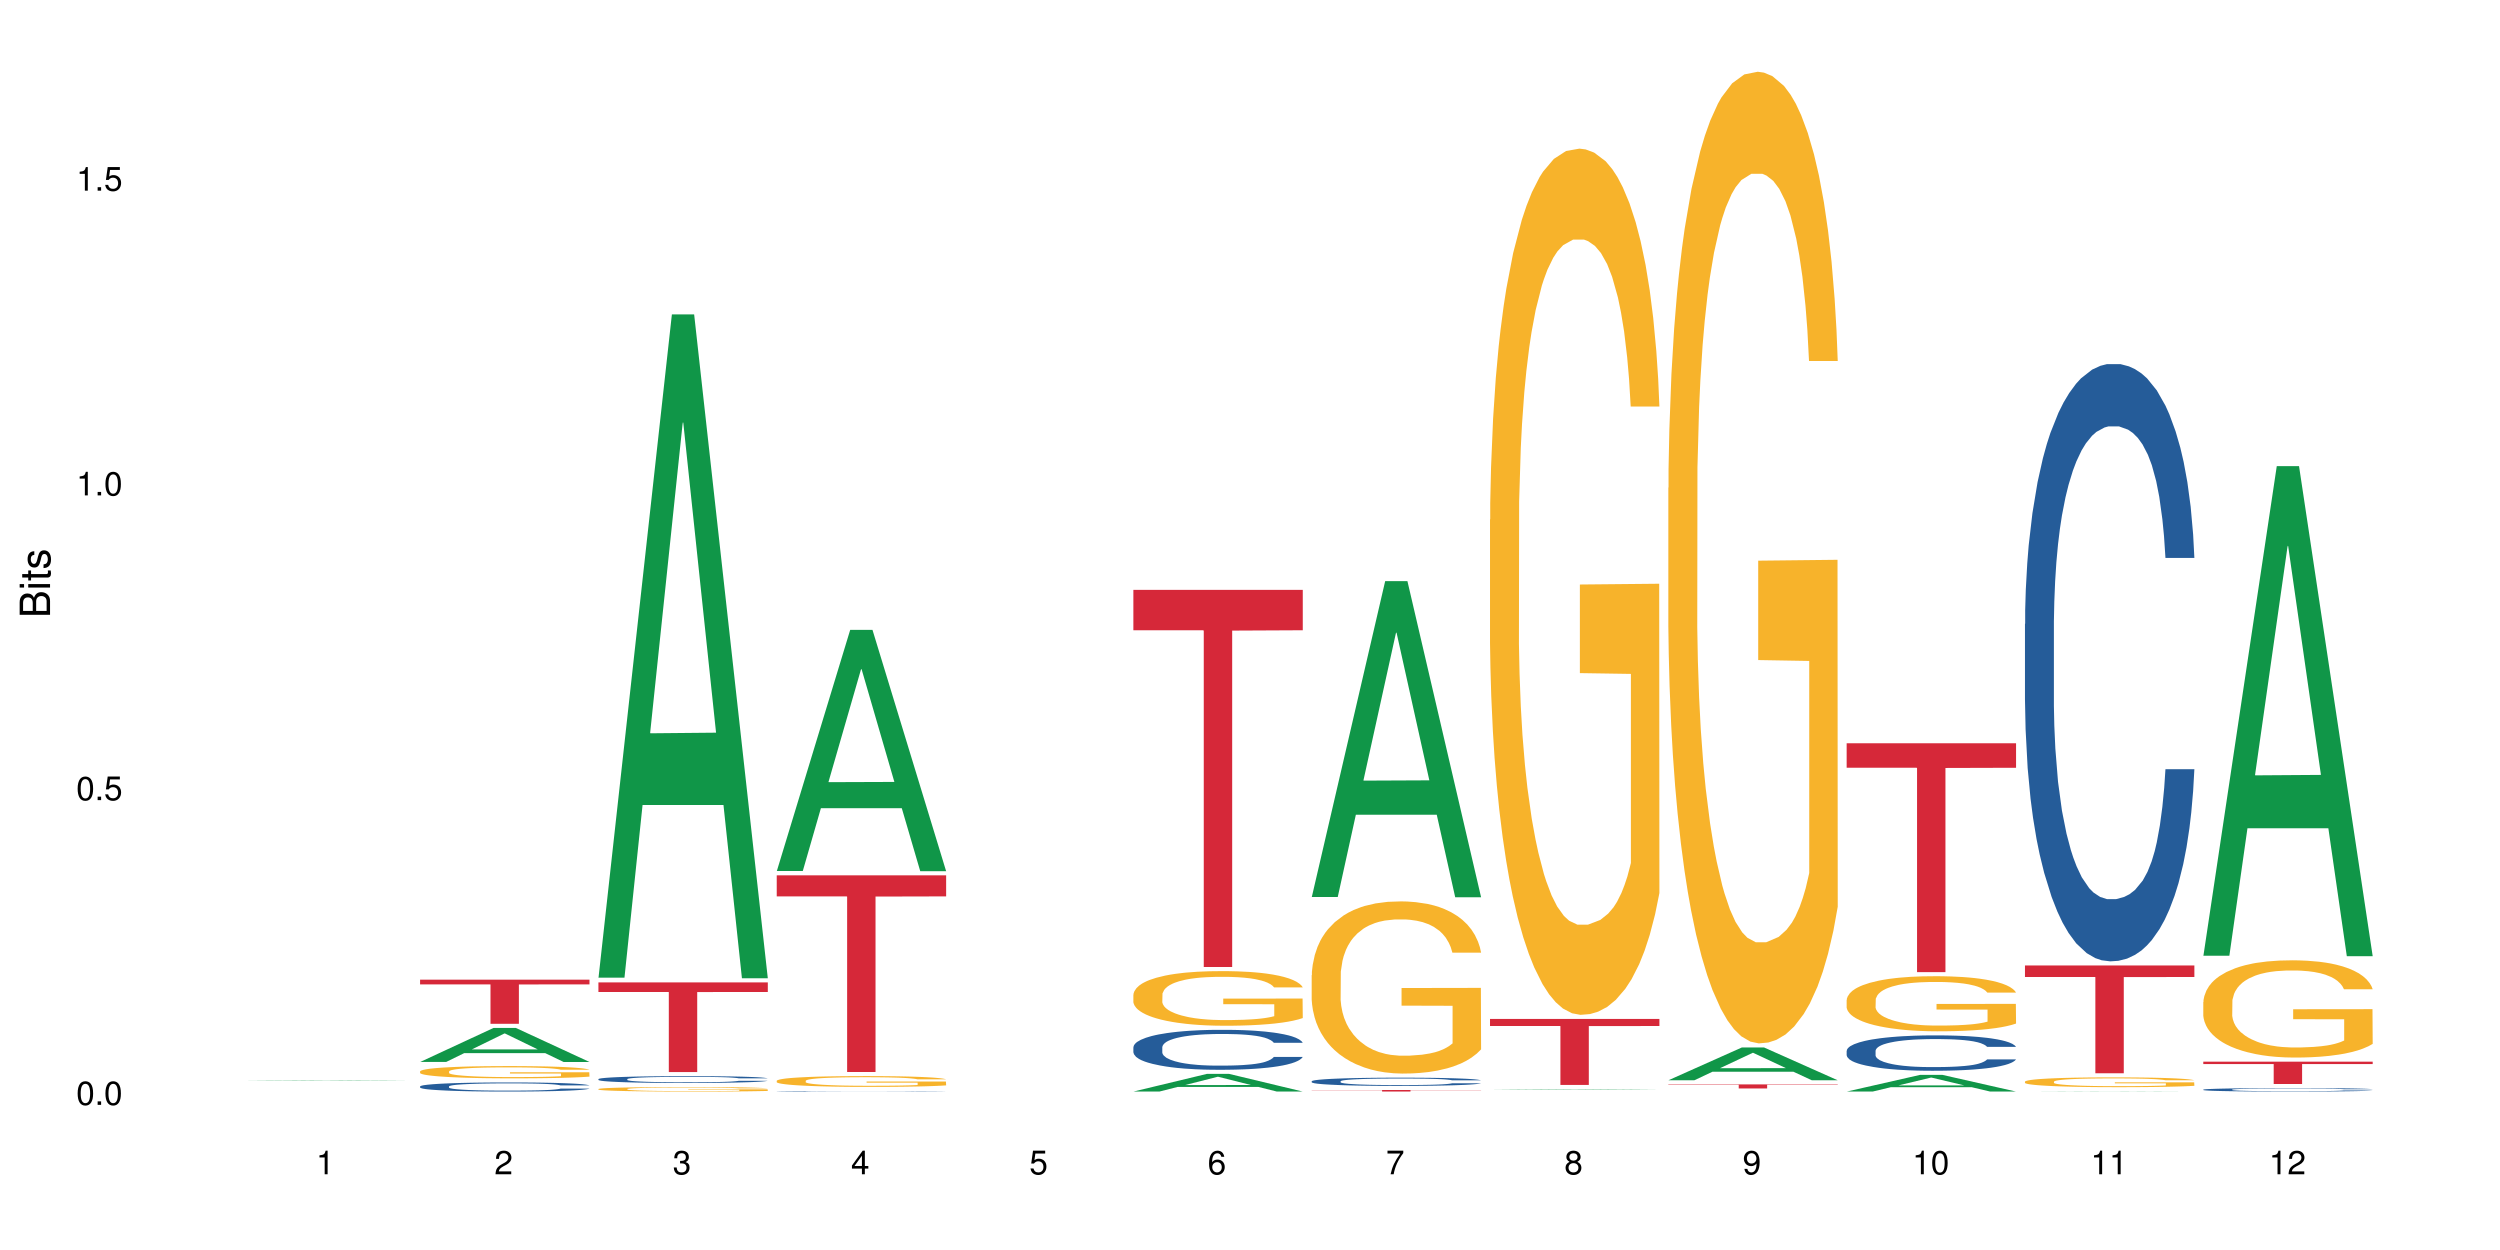 <?xml version="1.0" encoding="UTF-8"?>
<svg xmlns="http://www.w3.org/2000/svg" xmlns:xlink="http://www.w3.org/1999/xlink" width="720pt" height="360pt" viewBox="0 0 720 360" version="1.1">
<defs>
<g>
<symbol overflow="visible" id="glyph0-0">
<path style="stroke:none;" d=""/>
</symbol>
<symbol overflow="visible" id="glyph0-1">
<path style="stroke:none;" d="M 2.641 -6.797 C 2 -6.797 1.422 -6.531 1.078 -6.047 C 0.641 -5.453 0.406 -4.547 0.406 -3.297 C 0.406 -1 1.188 0.219 2.641 0.219 C 4.078 0.219 4.859 -1 4.859 -3.234 C 4.859 -4.562 4.656 -5.438 4.203 -6.047 C 3.844 -6.531 3.281 -6.797 2.641 -6.797 Z M 2.641 -6.047 C 3.547 -6.047 4 -5.125 4 -3.312 C 4 -1.375 3.562 -0.484 2.625 -0.484 C 1.734 -0.484 1.281 -1.422 1.281 -3.281 C 1.281 -5.141 1.734 -6.047 2.641 -6.047 Z M 2.641 -6.047 "/>
</symbol>
<symbol overflow="visible" id="glyph0-2">
<path style="stroke:none;" d="M 1.828 -1 L 0.828 -1 L 0.828 0 L 1.828 0 Z M 1.828 -1 "/>
</symbol>
<symbol overflow="visible" id="glyph0-3">
<path style="stroke:none;" d="M 4.562 -6.797 L 1.062 -6.797 L 0.547 -3.094 L 1.328 -3.094 C 1.719 -3.562 2.047 -3.734 2.578 -3.734 C 3.484 -3.734 4.062 -3.109 4.062 -2.094 C 4.062 -1.125 3.484 -0.531 2.578 -0.531 C 1.828 -0.531 1.375 -0.906 1.188 -1.672 L 0.328 -1.672 C 0.453 -1.109 0.547 -0.844 0.75 -0.594 C 1.125 -0.078 1.828 0.219 2.594 0.219 C 3.969 0.219 4.922 -0.781 4.922 -2.219 C 4.922 -3.562 4.031 -4.484 2.719 -4.484 C 2.25 -4.484 1.859 -4.359 1.469 -4.062 L 1.734 -5.969 L 4.562 -5.969 Z M 4.562 -6.797 "/>
</symbol>
<symbol overflow="visible" id="glyph0-4">
<path style="stroke:none;" d="M 2.484 -4.844 L 2.484 0 L 3.328 0 L 3.328 -6.797 L 2.766 -6.797 C 2.469 -5.75 2.281 -5.609 0.984 -5.453 L 0.984 -4.844 Z M 2.484 -4.844 "/>
</symbol>
<symbol overflow="visible" id="glyph0-5">
<path style="stroke:none;" d="M 4.859 -0.828 L 1.281 -0.828 C 1.359 -1.391 1.672 -1.75 2.5 -2.234 L 3.469 -2.75 C 4.406 -3.266 4.906 -3.969 4.906 -4.812 C 4.906 -5.375 4.672 -5.906 4.266 -6.266 C 3.859 -6.625 3.375 -6.797 2.719 -6.797 C 1.859 -6.797 1.219 -6.5 0.844 -5.922 C 0.609 -5.562 0.5 -5.125 0.484 -4.438 L 1.328 -4.438 C 1.359 -4.906 1.406 -5.188 1.531 -5.406 C 1.75 -5.812 2.188 -6.062 2.703 -6.062 C 3.469 -6.062 4.031 -5.516 4.031 -4.781 C 4.031 -4.25 3.719 -3.797 3.125 -3.438 L 2.234 -2.938 C 0.812 -2.141 0.406 -1.5 0.328 0 L 4.859 0 Z M 4.859 -0.828 "/>
</symbol>
<symbol overflow="visible" id="glyph0-6">
<path style="stroke:none;" d="M 2.125 -3.125 L 2.578 -3.125 C 3.516 -3.125 3.984 -2.703 3.984 -1.891 C 3.984 -1.031 3.469 -0.531 2.578 -0.531 C 1.656 -0.531 1.203 -0.984 1.156 -1.969 L 0.312 -1.969 C 0.344 -1.422 0.438 -1.078 0.609 -0.766 C 0.953 -0.109 1.625 0.219 2.547 0.219 C 3.953 0.219 4.859 -0.609 4.859 -1.906 C 4.859 -2.766 4.516 -3.25 3.703 -3.516 C 4.344 -3.766 4.656 -4.25 4.656 -4.938 C 4.656 -6.109 3.875 -6.797 2.578 -6.797 C 1.203 -6.797 0.484 -6.047 0.453 -4.609 L 1.297 -4.609 C 1.312 -5.016 1.344 -5.25 1.453 -5.453 C 1.641 -5.828 2.062 -6.062 2.594 -6.062 C 3.344 -6.062 3.797 -5.625 3.797 -4.906 C 3.797 -4.422 3.609 -4.141 3.25 -3.984 C 3.016 -3.891 2.719 -3.844 2.125 -3.844 Z M 2.125 -3.125 "/>
</symbol>
<symbol overflow="visible" id="glyph0-7">
<path style="stroke:none;" d="M 3.141 -1.625 L 3.141 0 L 3.984 0 L 3.984 -1.625 L 4.984 -1.625 L 4.984 -2.391 L 3.984 -2.391 L 3.984 -6.797 L 3.359 -6.797 L 0.266 -2.516 L 0.266 -1.625 Z M 3.141 -2.391 L 1 -2.391 L 3.141 -5.359 Z M 3.141 -2.391 "/>
</symbol>
<symbol overflow="visible" id="glyph0-8">
<path style="stroke:none;" d="M 4.781 -5.031 C 4.609 -6.141 3.891 -6.797 2.844 -6.797 C 2.094 -6.797 1.422 -6.438 1.031 -5.828 C 0.609 -5.172 0.406 -4.344 0.406 -3.094 C 0.406 -1.953 0.578 -1.234 0.984 -0.625 C 1.359 -0.078 1.953 0.219 2.703 0.219 C 3.984 0.219 4.922 -0.734 4.922 -2.078 C 4.922 -3.344 4.062 -4.234 2.844 -4.234 C 2.172 -4.234 1.641 -3.969 1.281 -3.469 C 1.281 -5.125 1.828 -6.047 2.797 -6.047 C 3.391 -6.047 3.797 -5.672 3.938 -5.031 Z M 2.734 -3.484 C 3.547 -3.484 4.062 -2.922 4.062 -2 C 4.062 -1.156 3.484 -0.531 2.703 -0.531 C 1.922 -0.531 1.328 -1.188 1.328 -2.047 C 1.328 -2.891 1.906 -3.484 2.734 -3.484 Z M 2.734 -3.484 "/>
</symbol>
<symbol overflow="visible" id="glyph0-9">
<path style="stroke:none;" d="M 4.984 -6.797 L 0.438 -6.797 L 0.438 -5.969 L 4.109 -5.969 C 2.5 -3.656 1.828 -2.234 1.328 0 L 2.219 0 C 2.594 -2.172 3.453 -4.047 4.984 -6.094 Z M 4.984 -6.797 "/>
</symbol>
<symbol overflow="visible" id="glyph0-10">
<path style="stroke:none;" d="M 3.75 -3.578 C 4.453 -4 4.688 -4.344 4.688 -4.984 C 4.688 -6.047 3.844 -6.797 2.641 -6.797 C 1.438 -6.797 0.594 -6.047 0.594 -4.984 C 0.594 -4.359 0.828 -4.016 1.516 -3.578 C 0.734 -3.203 0.359 -2.641 0.359 -1.891 C 0.359 -0.641 1.297 0.219 2.641 0.219 C 3.984 0.219 4.922 -0.641 4.922 -1.875 C 4.922 -2.641 4.531 -3.203 3.75 -3.578 Z M 2.641 -6.047 C 3.359 -6.047 3.812 -5.625 3.812 -4.969 C 3.812 -4.344 3.344 -3.922 2.641 -3.922 C 1.922 -3.922 1.453 -4.344 1.453 -4.984 C 1.453 -5.625 1.922 -6.047 2.641 -6.047 Z M 2.641 -3.203 C 3.484 -3.203 4.062 -2.672 4.062 -1.875 C 4.062 -1.062 3.484 -0.531 2.625 -0.531 C 1.797 -0.531 1.219 -1.078 1.219 -1.875 C 1.219 -2.672 1.797 -3.203 2.641 -3.203 Z M 2.641 -3.203 "/>
</symbol>
<symbol overflow="visible" id="glyph0-11">
<path style="stroke:none;" d="M 0.516 -1.547 C 0.672 -0.438 1.406 0.219 2.438 0.219 C 3.188 0.219 3.859 -0.141 4.266 -0.75 C 4.688 -1.406 4.891 -2.25 4.891 -3.484 C 4.891 -4.625 4.703 -5.359 4.312 -5.953 C 3.938 -6.5 3.344 -6.797 2.594 -6.797 C 1.297 -6.797 0.359 -5.844 0.359 -4.516 C 0.359 -3.25 1.234 -2.344 2.453 -2.344 C 3.094 -2.344 3.562 -2.578 4.016 -3.109 C 4 -1.453 3.469 -0.531 2.5 -0.531 C 1.906 -0.531 1.484 -0.906 1.359 -1.547 Z M 2.578 -6.062 C 3.375 -6.062 3.969 -5.406 3.969 -4.531 C 3.969 -3.688 3.375 -3.094 2.547 -3.094 C 1.734 -3.094 1.234 -3.672 1.234 -4.578 C 1.234 -5.438 1.797 -6.062 2.578 -6.062 Z M 2.578 -6.062 "/>
</symbol>
<symbol overflow="visible" id="glyph1-0">
<path style="stroke:none;" d=""/>
</symbol>
<symbol overflow="visible" id="glyph1-1">
<path style="stroke:none;" d="M 0 -0.953 L 0 -4.891 C 0 -5.719 -0.234 -6.344 -0.734 -6.797 C -1.188 -7.234 -1.812 -7.469 -2.5 -7.469 C -3.547 -7.469 -4.188 -7 -4.625 -5.875 C -4.984 -6.672 -5.641 -7.094 -6.531 -7.094 C -7.156 -7.094 -7.734 -6.859 -8.141 -6.391 C -8.562 -5.938 -8.75 -5.344 -8.75 -4.5 L -8.75 -0.953 Z M -4.984 -2.062 L -7.766 -2.062 L -7.766 -4.219 C -7.766 -4.844 -7.688 -5.203 -7.453 -5.5 C -7.219 -5.812 -6.859 -5.969 -6.375 -5.969 C -5.906 -5.969 -5.531 -5.812 -5.297 -5.5 C -5.062 -5.203 -4.984 -4.844 -4.984 -4.219 Z M -0.984 -2.062 L -4 -2.062 L -4 -4.781 C -4 -5.328 -3.859 -5.688 -3.578 -5.953 C -3.297 -6.219 -2.922 -6.359 -2.484 -6.359 C -2.062 -6.359 -1.688 -6.219 -1.406 -5.953 C -1.109 -5.688 -0.984 -5.328 -0.984 -4.781 Z M -0.984 -2.062 "/>
</symbol>
<symbol overflow="visible" id="glyph1-2">
<path style="stroke:none;" d="M -6.281 -1.797 L -6.281 -0.797 L 0 -0.797 L 0 -1.797 Z M -8.75 -1.797 L -8.75 -0.797 L -7.484 -0.797 L -7.484 -1.797 Z M -8.75 -1.797 "/>
</symbol>
<symbol overflow="visible" id="glyph1-3">
<path style="stroke:none;" d="M -6.281 -3.047 L -6.281 -2.016 L -8.016 -2.016 L -8.016 -1.016 L -6.281 -1.016 L -6.281 -0.172 L -5.469 -0.172 L -5.469 -1.016 L -0.719 -1.016 C -0.078 -1.016 0.281 -1.453 0.281 -2.234 C 0.281 -2.469 0.25 -2.719 0.188 -3.047 L -0.641 -3.047 C -0.609 -2.922 -0.594 -2.766 -0.594 -2.562 C -0.594 -2.141 -0.719 -2.016 -1.156 -2.016 L -5.469 -2.016 L -5.469 -3.047 Z M -6.281 -3.047 "/>
</symbol>
<symbol overflow="visible" id="glyph1-4">
<path style="stroke:none;" d="M -4.531 -5.25 C -5.766 -5.25 -6.469 -4.422 -6.469 -2.969 C -6.469 -1.516 -5.719 -0.562 -4.547 -0.562 C -3.562 -0.562 -3.094 -1.062 -2.734 -2.562 L -2.516 -3.484 C -2.344 -4.188 -2.094 -4.469 -1.625 -4.469 C -1.047 -4.469 -0.641 -3.875 -0.641 -3 C -0.641 -2.453 -0.797 -2 -1.062 -1.75 C -1.25 -1.594 -1.422 -1.531 -1.875 -1.469 L -1.875 -0.406 C -0.422 -0.453 0.281 -1.266 0.281 -2.922 C 0.281 -4.5 -0.5 -5.516 -1.719 -5.516 C -2.656 -5.516 -3.172 -4.984 -3.469 -3.734 L -3.703 -2.766 C -3.891 -1.953 -4.156 -1.609 -4.594 -1.609 C -5.172 -1.609 -5.547 -2.125 -5.547 -2.938 C -5.547 -3.75 -5.203 -4.172 -4.531 -4.203 Z M -4.531 -5.25 "/>
</symbol>
</g>
</defs>
<g id="surface113368">
<rect x="0" y="0" width="720" height="360" style="fill:rgb(100%,100%,100%);fill-opacity:1;stroke:none;"/>
<path style=" stroke:none;fill-rule:nonzero;fill:rgb(6.275%,58.824%,28.235%);fill-opacity:1;" d="M 69.629 311.332 L 69.68 311.332 L 90.793 311.172 L 97.203 311.172 L 118.418 311.332 L 110.965 311.332 L 105.648 311.289 L 82.348 311.289 L 77.137 311.332 L 69.629 311.332 L 84.59 311.27 L 103.512 311.27 L 94.074 311.195 L 93.867 311.195 L 84.535 311.27 L 84.59 311.27 Z M 69.629 311.332 "/>
<path style=" stroke:none;fill-rule:nonzero;fill:rgb(6.275%,58.824%,28.235%);fill-opacity:1;" d="M 120.984 305.844 L 121.039 305.836 L 142.148 296.043 L 148.559 296.043 L 169.773 305.852 L 162.32 305.852 L 157.004 303.293 L 133.703 303.293 L 128.492 305.844 L 120.984 305.844 L 135.945 302.234 L 154.867 302.223 L 145.434 297.645 L 145.328 297.637 L 145.223 297.664 L 135.895 302.223 L 135.945 302.234 Z M 120.984 305.844 "/>
<path style=" stroke:none;fill-rule:nonzero;fill:rgb(14.51%,36.078%,60%);fill-opacity:1;" d="M 120.984 312.887 L 121.047 312.883 L 121.047 312.824 L 121.223 312.734 L 121.641 312.621 L 122.055 312.539 L 123.129 312.398 L 124.613 312.262 L 126.16 312.156 L 127.293 312.094 L 128.305 312.047 L 130.625 311.957 L 132.113 311.91 L 133.719 311.871 L 135.684 311.828 L 137.109 311.805 L 140.324 311.766 L 142.703 311.75 L 144.547 311.742 L 148.535 311.742 L 150.914 311.75 L 152.637 311.766 L 154.543 311.781 L 156.148 311.805 L 158.945 311.859 L 161.445 311.926 L 162.574 311.965 L 164.359 312.039 L 165.727 312.109 L 166.68 312.172 L 167.75 312.262 L 168.703 312.371 L 169.418 312.492 L 169.773 312.594 L 161.445 312.594 L 161.027 312.5 L 160.551 312.426 L 159.66 312.324 L 158.766 312.258 L 157.516 312.188 L 156.387 312.141 L 154.84 312.094 L 153.473 312.066 L 152.043 312.047 L 150.676 312.031 L 148.059 312.016 L 145.023 312.016 L 143.891 312.02 L 141.57 312.039 L 140.324 312.059 L 138.539 312.09 L 137.289 312.121 L 135.801 312.172 L 134.789 312.211 L 133.539 312.273 L 132.648 312.328 L 131.637 312.406 L 131.039 312.469 L 130.504 312.535 L 130.031 312.613 L 129.672 312.699 L 129.434 312.789 L 129.316 312.875 L 129.316 313.246 L 129.434 313.332 L 129.73 313.434 L 130.504 313.582 L 131.637 313.707 L 132.945 313.809 L 134.195 313.879 L 134.906 313.914 L 135.859 313.953 L 137.348 314 L 139.488 314.047 L 140.738 314.066 L 142.645 314.086 L 144.605 314.098 L 147.223 314.098 L 149.543 314.086 L 151.09 314.074 L 152.699 314.055 L 154.898 314.016 L 156.27 313.977 L 157.457 313.93 L 158.352 313.887 L 158.945 313.848 L 159.84 313.773 L 160.551 313.691 L 161.086 313.605 L 161.445 313.523 L 169.773 313.523 L 169.418 313.621 L 168.883 313.715 L 168.348 313.785 L 167.512 313.867 L 166.562 313.941 L 165.191 314.027 L 164.062 314.082 L 162.574 314.141 L 161.207 314.188 L 159.719 314.23 L 157.516 314.277 L 156.09 314.301 L 154.543 314.324 L 152.699 314.344 L 150.379 314.359 L 147.879 314.367 L 145.559 314.371 L 143.059 314.367 L 141.215 314.355 L 138.777 314.336 L 135.742 314.293 L 133.539 314.246 L 131.812 314.199 L 130.328 314.152 L 128.66 314.086 L 126.52 313.98 L 125.211 313.898 L 124.316 313.832 L 123.305 313.738 L 122.594 313.656 L 121.758 313.52 L 121.164 313.348 L 120.984 313.219 Z M 120.984 312.887 "/>
<path style=" stroke:none;fill-rule:nonzero;fill:rgb(96.863%,70.196%,16.863%);fill-opacity:1;" d="M 120.984 308.543 L 121.047 308.543 L 121.047 308.477 L 121.281 308.332 L 121.879 308.133 L 122.652 307.969 L 123.484 307.84 L 124.02 307.77 L 124.914 307.676 L 125.688 307.602 L 127.648 307.457 L 130.148 307.324 L 131.516 307.266 L 133.062 307.211 L 135.266 307.148 L 136.277 307.125 L 139.371 307.074 L 142.883 307.043 L 146.75 307.031 L 148.535 307.035 L 150.973 307.047 L 154.305 307.086 L 156.207 307.117 L 157.695 307.148 L 159.242 307.191 L 161.148 307.254 L 162.934 307.332 L 164.359 307.41 L 165.789 307.508 L 166.977 307.609 L 167.988 307.723 L 168.883 307.859 L 169.418 307.969 L 169.773 308.082 L 161.504 308.082 L 161.027 307.969 L 160.492 307.883 L 159.602 307.777 L 158.707 307.699 L 157.816 307.637 L 156.148 307.555 L 154.723 307.504 L 152.938 307.457 L 151.211 307.43 L 149.246 307.41 L 148.059 307.402 L 144.902 307.402 L 142.047 307.426 L 140.383 307.453 L 139.191 307.477 L 137.527 307.527 L 136.516 307.562 L 135.918 307.59 L 134.133 307.691 L 132.945 307.781 L 132.289 307.84 L 131.457 307.938 L 130.863 308.027 L 130.207 308.156 L 129.852 308.25 L 129.375 308.469 L 129.316 309.051 L 129.492 309.172 L 129.852 309.305 L 130.328 309.422 L 131.039 309.543 L 131.754 309.637 L 133.004 309.762 L 134.074 309.848 L 134.906 309.902 L 136.516 309.988 L 137.168 310.02 L 138.715 310.074 L 140.324 310.121 L 142.285 310.16 L 143.773 310.18 L 146.152 310.195 L 149.188 310.195 L 152.758 310.176 L 155.02 310.148 L 156.566 310.125 L 157.578 310.102 L 158.828 310.066 L 159.719 310.035 L 160.551 310 L 161.562 309.945 L 161.562 309.172 L 146.867 309.172 L 146.867 308.809 L 169.715 308.805 L 169.773 310.066 L 168.523 310.152 L 166.977 310.238 L 165.492 310.301 L 163.941 310.355 L 161.742 310.418 L 159.957 310.457 L 157.219 310.5 L 154.723 310.531 L 152.102 310.551 L 149.781 310.559 L 147.047 310.562 L 144.605 310.555 L 141.988 310.535 L 139.906 310.512 L 138.004 310.48 L 136.098 310.438 L 133.719 310.371 L 132.172 310.316 L 130.566 310.246 L 128.957 310.168 L 127.531 310.078 L 126.578 310.012 L 125.625 309.934 L 124.613 309.836 L 123.664 309.727 L 122.949 309.629 L 122.293 309.516 L 121.82 309.41 L 121.344 309.262 L 121.105 309.148 L 120.984 309.047 Z M 120.984 308.543 "/>
<path style=" stroke:none;fill-rule:nonzero;fill:rgb(83.922%,15.686%,22.353%);fill-opacity:1;" d="M 120.984 282.148 L 169.773 282.148 L 169.773 283.508 L 149.441 283.52 L 149.441 294.863 L 141.262 294.863 L 141.262 283.531 L 141.141 283.508 L 120.984 283.508 Z M 120.984 282.148 "/>
<path style=" stroke:none;fill-rule:nonzero;fill:rgb(6.275%,58.824%,28.235%);fill-opacity:1;" d="M 172.344 281.566 L 172.395 281.387 L 193.504 90.543 L 199.914 90.543 L 221.129 281.746 L 213.676 281.746 L 208.359 231.836 L 185.059 231.836 L 179.848 281.566 L 172.344 281.566 L 187.301 211.188 L 206.223 211.008 L 196.789 121.781 L 196.684 121.602 L 196.578 122.141 L 187.25 211.008 L 187.301 211.188 Z M 172.344 281.566 "/>
<path style=" stroke:none;fill-rule:nonzero;fill:rgb(14.51%,36.078%,60%);fill-opacity:1;" d="M 172.344 310.781 L 172.402 310.781 L 172.402 310.738 L 172.578 310.668 L 172.996 310.582 L 173.414 310.523 L 174.484 310.418 L 175.973 310.312 L 177.52 310.234 L 178.648 310.188 L 179.66 310.152 L 181.98 310.086 L 183.469 310.051 L 185.074 310.02 L 187.039 309.988 L 188.465 309.973 L 191.68 309.941 L 194.059 309.93 L 195.902 309.926 L 199.891 309.926 L 202.27 309.934 L 203.996 309.941 L 205.898 309.957 L 207.504 309.973 L 210.301 310.012 L 212.801 310.062 L 213.93 310.09 L 215.715 310.148 L 217.086 310.199 L 218.035 310.246 L 219.109 310.312 L 220.059 310.395 L 220.773 310.488 L 221.129 310.566 L 212.801 310.566 L 212.383 310.492 L 211.906 310.438 L 211.016 310.363 L 210.125 310.309 L 208.875 310.258 L 207.742 310.223 L 206.195 310.191 L 204.828 310.168 L 203.398 310.152 L 202.031 310.141 L 199.414 310.129 L 196.379 310.129 L 195.25 310.133 L 192.93 310.148 L 191.68 310.16 L 189.895 310.188 L 188.645 310.211 L 187.156 310.246 L 186.145 310.277 L 184.895 310.324 L 184.004 310.363 L 182.992 310.426 L 182.398 310.469 L 181.863 310.52 L 181.387 310.578 L 181.027 310.641 L 180.789 310.707 L 180.672 310.773 L 180.672 311.051 L 180.789 311.117 L 181.09 311.191 L 181.863 311.305 L 182.992 311.398 L 184.301 311.473 L 185.551 311.527 L 186.266 311.555 L 187.215 311.582 L 188.703 311.617 L 190.848 311.652 L 192.094 311.668 L 194 311.684 L 195.961 311.691 L 198.582 311.691 L 200.902 311.684 L 202.449 311.676 L 204.055 311.66 L 206.258 311.629 L 207.625 311.602 L 208.812 311.566 L 209.707 311.531 L 210.301 311.504 L 211.195 311.445 L 211.906 311.387 L 212.445 311.324 L 212.801 311.262 L 221.129 311.262 L 220.773 311.332 L 220.238 311.402 L 219.703 311.457 L 218.871 311.52 L 217.918 311.574 L 216.551 311.637 L 215.418 311.68 L 213.93 311.723 L 212.562 311.758 L 211.074 311.789 L 208.875 311.824 L 207.445 311.844 L 205.898 311.859 L 204.055 311.875 L 201.734 311.887 L 199.234 311.895 L 196.914 311.895 L 194.414 311.891 L 192.57 311.887 L 190.133 311.867 L 187.098 311.836 L 184.895 311.801 L 183.172 311.77 L 181.684 311.73 L 180.016 311.684 L 177.875 311.605 L 176.566 311.543 L 175.672 311.492 L 174.664 311.422 L 173.949 311.359 L 173.117 311.258 L 172.52 311.129 L 172.344 311.031 Z M 172.344 310.781 "/>
<path style=" stroke:none;fill-rule:nonzero;fill:rgb(96.863%,70.196%,16.863%);fill-opacity:1;" d="M 172.344 313.629 L 172.402 313.629 L 172.402 313.605 L 172.641 313.551 L 173.234 313.48 L 174.008 313.418 L 174.84 313.371 L 175.375 313.348 L 176.27 313.312 L 177.043 313.285 L 179.004 313.23 L 181.504 313.18 L 182.875 313.16 L 184.422 313.141 L 186.621 313.117 L 187.633 313.109 L 190.727 313.09 L 194.238 313.078 L 198.105 313.074 L 199.891 313.078 L 202.328 313.082 L 205.66 313.094 L 207.566 313.105 L 209.051 313.117 L 210.598 313.133 L 212.504 313.156 L 214.289 313.184 L 215.715 313.215 L 217.145 313.25 L 218.336 313.285 L 219.344 313.328 L 220.238 313.379 L 220.773 313.418 L 221.129 313.461 L 212.859 313.461 L 212.383 313.418 L 211.848 313.387 L 210.957 313.348 L 210.062 313.32 L 209.172 313.297 L 207.504 313.266 L 206.078 313.246 L 204.293 313.23 L 202.566 313.219 L 200.605 313.215 L 199.414 313.211 L 196.262 313.211 L 193.402 313.219 L 191.738 313.23 L 190.547 313.238 L 188.883 313.258 L 187.871 313.27 L 187.277 313.281 L 185.492 313.316 L 184.301 313.352 L 183.648 313.371 L 182.812 313.406 L 182.219 313.441 L 181.562 313.488 L 181.207 313.523 L 180.73 313.602 L 180.672 313.816 L 180.852 313.859 L 181.207 313.91 L 181.684 313.953 L 182.398 313.996 L 183.109 314.031 L 184.359 314.078 L 185.43 314.109 L 186.266 314.129 L 187.871 314.16 L 188.527 314.172 L 190.074 314.191 L 191.68 314.207 L 193.641 314.223 L 195.129 314.23 L 197.508 314.234 L 200.543 314.234 L 204.113 314.23 L 206.375 314.219 L 207.922 314.211 L 208.934 314.203 L 210.184 314.188 L 211.074 314.176 L 211.906 314.164 L 212.918 314.145 L 212.918 313.859 L 198.223 313.859 L 198.223 313.727 L 221.07 313.727 L 221.129 314.188 L 219.883 314.219 L 218.336 314.25 L 216.848 314.273 L 215.301 314.297 L 213.098 314.316 L 211.312 314.332 L 208.578 314.348 L 206.078 314.359 L 203.461 314.367 L 201.141 314.371 L 198.402 314.371 L 195.961 314.367 L 193.344 314.359 L 191.262 314.352 L 189.359 314.34 L 187.453 314.324 L 185.074 314.301 L 183.527 314.281 L 180.316 314.227 L 177.934 314.168 L 176.984 314.141 L 175.973 314.105 L 175.02 314.062 L 174.305 314.027 L 173.652 313.984 L 173.176 313.945 L 172.699 313.895 L 172.461 313.852 L 172.344 313.816 Z M 172.344 313.629 "/>
<path style=" stroke:none;fill-rule:nonzero;fill:rgb(83.922%,15.686%,22.353%);fill-opacity:1;" d="M 172.344 282.926 L 221.129 282.926 L 221.129 285.688 L 200.797 285.711 L 200.797 308.746 L 192.617 308.746 L 192.617 285.738 L 192.496 285.688 L 172.344 285.688 Z M 172.344 282.926 "/>
<path style=" stroke:none;fill-rule:nonzero;fill:rgb(6.275%,58.824%,28.235%);fill-opacity:1;" d="M 223.699 250.852 L 223.75 250.785 L 244.859 181.398 L 251.273 181.398 L 272.488 250.914 L 265.031 250.914 L 259.715 232.77 L 236.418 232.77 L 231.203 250.852 L 223.699 250.852 L 238.656 225.262 L 257.578 225.195 L 248.145 192.754 L 248.039 192.688 L 247.938 192.887 L 238.605 225.195 L 238.656 225.262 Z M 223.699 250.852 "/>
<path style=" stroke:none;fill-rule:nonzero;fill:rgb(14.51%,36.078%,60%);fill-opacity:1;" d="M 223.699 314.277 L 223.758 314.277 L 223.938 314.27 L 224.352 314.262 L 224.77 314.258 L 225.84 314.25 L 227.328 314.242 L 228.875 314.234 L 230.004 314.23 L 231.016 314.227 L 233.336 314.223 L 234.824 314.219 L 236.43 314.215 L 238.395 314.215 L 239.82 314.211 L 245.414 314.211 L 247.258 314.207 L 251.246 314.207 L 253.625 314.211 L 258.863 314.211 L 261.656 314.215 L 264.156 314.219 L 265.289 314.223 L 267.074 314.227 L 268.441 314.23 L 269.395 314.234 L 270.465 314.242 L 271.414 314.246 L 272.129 314.254 L 272.488 314.262 L 264.156 314.262 L 263.742 314.254 L 263.266 314.25 L 262.371 314.246 L 261.48 314.242 L 260.23 314.234 L 259.102 314.234 L 257.551 314.23 L 256.184 314.23 L 254.758 314.227 L 243.035 314.227 L 241.25 314.23 L 240 314.23 L 238.512 314.234 L 237.5 314.238 L 236.254 314.242 L 235.359 314.246 L 234.348 314.25 L 233.754 314.254 L 233.219 314.258 L 232.742 314.262 L 232.387 314.27 L 232.148 314.273 L 232.027 314.277 L 232.027 314.301 L 232.148 314.309 L 232.445 314.312 L 233.219 314.32 L 234.348 314.328 L 235.656 314.336 L 236.906 314.34 L 237.621 314.344 L 238.574 314.344 L 240.059 314.348 L 242.203 314.352 L 245.355 314.352 L 247.32 314.355 L 249.938 314.355 L 252.258 314.352 L 255.41 314.352 L 257.613 314.348 L 258.98 314.348 L 260.172 314.344 L 261.062 314.34 L 261.656 314.34 L 262.551 314.332 L 263.266 314.328 L 263.801 314.324 L 264.156 314.32 L 272.488 314.32 L 272.129 314.324 L 271.594 314.332 L 271.059 314.336 L 270.227 314.34 L 269.273 314.344 L 267.906 314.348 L 266.773 314.352 L 265.289 314.355 L 263.918 314.359 L 262.43 314.363 L 260.23 314.363 L 258.801 314.367 L 255.41 314.367 L 253.09 314.371 L 243.926 314.371 L 241.488 314.367 L 238.453 314.367 L 236.254 314.363 L 234.527 314.359 L 233.039 314.355 L 231.375 314.352 L 229.23 314.348 L 227.922 314.34 L 227.031 314.336 L 226.02 314.332 L 225.305 314.328 L 224.473 314.316 L 223.875 314.309 L 223.699 314.301 Z M 223.699 314.277 "/>
<path style=" stroke:none;fill-rule:nonzero;fill:rgb(96.863%,70.196%,16.863%);fill-opacity:1;" d="M 223.699 311.25 L 223.758 311.246 L 223.758 311.191 L 223.996 311.062 L 224.59 310.887 L 225.363 310.742 L 226.195 310.625 L 226.734 310.566 L 227.625 310.48 L 228.398 310.418 L 230.363 310.293 L 232.859 310.172 L 234.23 310.121 L 235.777 310.07 L 237.977 310.02 L 238.988 310 L 242.082 309.953 L 245.594 309.926 L 249.461 309.914 L 251.246 309.918 L 253.684 309.93 L 257.016 309.961 L 258.922 309.988 L 260.41 310.02 L 261.957 310.055 L 263.859 310.113 L 265.645 310.18 L 267.074 310.25 L 268.5 310.332 L 269.691 310.426 L 270.703 310.523 L 271.594 310.645 L 272.129 310.742 L 272.488 310.844 L 264.215 310.844 L 263.742 310.742 L 263.203 310.668 L 262.312 310.574 L 261.422 310.504 L 260.527 310.449 L 258.863 310.375 L 257.434 310.332 L 255.648 310.293 L 253.922 310.266 L 251.961 310.25 L 250.77 310.242 L 247.617 310.242 L 244.762 310.262 L 243.094 310.285 L 241.906 310.309 L 240.238 310.352 L 239.227 310.387 L 238.633 310.406 L 236.848 310.496 L 235.656 310.574 L 235.004 310.629 L 234.168 310.715 L 233.574 310.793 L 232.922 310.906 L 232.562 310.992 L 232.086 311.184 L 232.027 311.695 L 232.207 311.805 L 232.562 311.922 L 233.039 312.023 L 233.754 312.129 L 234.469 312.215 L 235.719 312.324 L 236.789 312.398 L 237.621 312.445 L 239.227 312.523 L 239.883 312.547 L 241.43 312.602 L 243.035 312.641 L 245 312.672 L 246.484 312.691 L 248.867 312.703 L 251.898 312.703 L 255.469 312.688 L 257.73 312.664 L 259.277 312.641 L 260.289 312.621 L 261.539 312.59 L 262.43 312.562 L 263.266 312.531 L 264.277 312.484 L 264.277 311.805 L 249.578 311.801 L 249.578 311.48 L 272.426 311.48 L 272.488 312.59 L 271.238 312.668 L 269.691 312.742 L 268.203 312.797 L 266.656 312.848 L 264.453 312.902 L 262.668 312.934 L 259.934 312.977 L 257.434 313 L 254.816 313.02 L 252.496 313.027 L 249.758 313.027 L 247.32 313.023 L 244.699 313.008 L 242.617 312.984 L 240.715 312.957 L 238.812 312.918 L 236.43 312.859 L 234.883 312.809 L 233.277 312.75 L 231.672 312.68 L 230.242 312.602 L 229.293 312.543 L 228.34 312.477 L 227.328 312.391 L 226.375 312.293 L 225.66 312.203 L 225.008 312.105 L 224.531 312.012 L 224.055 311.883 L 223.816 311.781 L 223.699 311.691 Z M 223.699 311.25 "/>
<path style=" stroke:none;fill-rule:nonzero;fill:rgb(83.922%,15.686%,22.353%);fill-opacity:1;" d="M 223.699 252.094 L 272.488 252.094 L 272.488 258.16 L 252.152 258.211 L 252.152 308.734 L 243.973 308.734 L 243.973 258.266 L 243.855 258.16 L 223.699 258.16 Z M 223.699 252.094 "/>
<path style=" stroke:none;fill-rule:nonzero;fill:rgb(6.275%,58.824%,28.235%);fill-opacity:1;" d="M 326.41 314.367 L 326.465 314.359 L 347.574 309.281 L 353.984 309.281 L 375.199 314.371 L 367.746 314.371 L 362.43 313.043 L 339.129 313.043 L 333.918 314.367 L 326.41 314.367 L 341.371 312.492 L 360.293 312.488 L 350.855 310.113 L 350.754 310.105 L 350.648 310.121 L 341.32 312.488 L 341.371 312.492 Z M 326.41 314.367 "/>
<path style=" stroke:none;fill-rule:nonzero;fill:rgb(14.51%,36.078%,60%);fill-opacity:1;" d="M 326.41 301.602 L 326.469 301.59 L 326.469 301.34 L 326.648 300.938 L 327.066 300.434 L 327.48 300.086 L 328.555 299.465 L 330.039 298.867 L 331.586 298.402 L 332.719 298.129 L 333.73 297.918 L 336.051 297.531 L 337.535 297.332 L 339.145 297.152 L 341.105 296.973 L 342.535 296.867 L 345.746 296.699 L 348.129 296.625 L 349.973 296.594 L 353.957 296.594 L 356.34 296.637 L 358.062 296.688 L 359.969 296.773 L 361.574 296.867 L 364.371 297.098 L 366.871 297.395 L 368 297.562 L 369.785 297.887 L 371.152 298.203 L 372.105 298.477 L 373.176 298.867 L 374.129 299.34 L 374.844 299.875 L 375.199 300.328 L 366.871 300.328 L 366.453 299.906 L 365.977 299.582 L 365.086 299.152 L 364.191 298.844 L 362.941 298.539 L 361.812 298.34 L 360.266 298.141 L 358.898 298.016 L 357.469 297.918 L 356.102 297.855 L 353.484 297.793 L 350.449 297.793 L 349.316 297.816 L 346.996 297.898 L 345.746 297.973 L 343.961 298.121 L 342.715 298.258 L 341.227 298.465 L 340.215 298.645 L 338.965 298.918 L 338.074 299.16 L 337.062 299.508 L 336.465 299.77 L 335.93 300.066 L 335.453 300.414 L 335.098 300.781 L 334.859 301.168 L 334.742 301.547 L 334.742 303.18 L 334.859 303.559 L 335.156 304 L 335.93 304.641 L 337.062 305.199 L 338.371 305.641 L 339.621 305.957 L 340.332 306.102 L 341.285 306.27 L 342.773 306.48 L 344.914 306.691 L 346.164 306.777 L 348.066 306.859 L 350.031 306.902 L 352.648 306.902 L 354.969 306.859 L 356.516 306.809 L 358.125 306.723 L 360.324 306.543 L 361.691 306.375 L 362.883 306.176 L 363.777 305.977 L 364.371 305.809 L 365.262 305.48 L 365.977 305.125 L 366.512 304.758 L 366.871 304.398 L 375.199 304.398 L 374.844 304.82 L 374.309 305.23 L 373.77 305.535 L 372.938 305.902 L 371.988 306.23 L 370.617 306.598 L 369.488 306.84 L 368 307.102 L 366.633 307.301 L 365.145 307.48 L 362.941 307.691 L 361.516 307.797 L 359.969 307.891 L 358.125 307.973 L 355.805 308.047 L 353.305 308.09 L 350.984 308.102 L 348.484 308.078 L 346.641 308.039 L 344.199 307.941 L 341.168 307.754 L 338.965 307.555 L 337.238 307.355 L 335.754 307.145 L 334.086 306.859 L 331.945 306.398 L 330.637 306.039 L 329.742 305.746 L 328.73 305.336 L 328.016 304.965 L 327.184 304.379 L 326.59 303.629 L 326.41 303.051 Z M 326.41 301.602 "/>
<path style=" stroke:none;fill-rule:nonzero;fill:rgb(96.863%,70.196%,16.863%);fill-opacity:1;" d="M 326.41 286.418 L 326.469 286.406 L 326.469 286.117 L 326.707 285.473 L 327.305 284.582 L 328.078 283.848 L 328.91 283.273 L 329.445 282.973 L 330.336 282.539 L 331.109 282.223 L 333.074 281.578 L 335.574 280.973 L 336.941 280.715 L 338.488 280.473 L 340.691 280.199 L 341.703 280.098 L 344.797 279.867 L 348.305 279.723 L 352.172 279.68 L 353.957 279.695 L 356.398 279.754 L 359.73 279.91 L 361.633 280.055 L 363.121 280.199 L 364.668 280.383 L 366.57 280.672 L 368.355 281.016 L 369.785 281.363 L 371.215 281.793 L 372.402 282.254 L 373.414 282.754 L 374.309 283.359 L 374.844 283.863 L 375.199 284.363 L 366.93 284.363 L 366.453 283.863 L 365.918 283.473 L 365.023 283 L 364.133 282.656 L 363.238 282.383 L 361.574 282.008 L 360.145 281.777 L 358.359 281.578 L 356.637 281.449 L 354.672 281.363 L 353.484 281.332 L 350.328 281.332 L 347.473 281.434 L 345.809 281.547 L 344.617 281.664 L 342.953 281.879 L 341.941 282.051 L 341.344 282.168 L 339.559 282.613 L 338.371 283.016 L 337.715 283.289 L 336.883 283.719 L 336.289 284.105 L 335.633 284.68 L 335.277 285.113 L 334.801 286.09 L 334.742 288.676 L 334.918 289.223 L 335.277 289.812 L 335.754 290.328 L 336.465 290.875 L 337.18 291.293 L 338.43 291.852 L 339.5 292.227 L 340.332 292.469 L 341.941 292.855 L 342.594 292.988 L 344.141 293.246 L 345.746 293.445 L 347.711 293.617 L 349.199 293.707 L 351.578 293.777 L 354.613 293.777 L 358.184 293.691 L 360.445 293.574 L 361.992 293.461 L 363.004 293.359 L 364.25 293.203 L 365.145 293.059 L 365.977 292.902 L 366.988 292.656 L 366.988 289.223 L 352.293 289.207 L 352.293 287.598 L 375.141 287.582 L 375.199 293.203 L 373.949 293.59 L 372.402 293.965 L 370.914 294.25 L 369.367 294.496 L 367.168 294.77 L 365.383 294.941 L 362.645 295.141 L 360.145 295.27 L 357.527 295.359 L 355.207 295.402 L 352.473 295.414 L 350.031 295.387 L 347.414 295.301 L 345.332 295.184 L 343.426 295.043 L 341.523 294.855 L 339.145 294.555 L 337.598 294.309 L 335.988 294.008 L 334.383 293.648 L 332.957 293.258 L 332.004 292.957 L 331.051 292.613 L 330.039 292.184 L 329.09 291.695 L 328.375 291.246 L 327.719 290.746 L 327.242 290.27 L 326.77 289.625 L 326.531 289.105 L 326.41 288.66 Z M 326.41 286.418 "/>
<path style=" stroke:none;fill-rule:nonzero;fill:rgb(83.922%,15.686%,22.353%);fill-opacity:1;" d="M 326.41 169.883 L 375.199 169.883 L 375.199 181.512 L 354.867 181.613 L 354.867 278.5 L 346.684 278.5 L 346.684 181.715 L 346.566 181.512 L 326.41 181.512 Z M 326.41 169.883 "/>
<path style=" stroke:none;fill-rule:nonzero;fill:rgb(6.275%,58.824%,28.235%);fill-opacity:1;" d="M 377.766 258.332 L 377.82 258.246 L 398.93 167.375 L 405.34 167.375 L 426.555 258.418 L 419.102 258.418 L 413.785 234.652 L 390.484 234.652 L 385.273 258.332 L 377.766 258.332 L 392.727 224.82 L 411.648 224.734 L 402.215 182.25 L 402.109 182.164 L 402.004 182.422 L 392.676 224.734 L 392.727 224.82 Z M 377.766 258.332 "/>
<path style=" stroke:none;fill-rule:nonzero;fill:rgb(14.51%,36.078%,60%);fill-opacity:1;" d="M 377.766 311.402 L 377.828 311.398 L 377.828 311.348 L 378.004 311.266 L 378.422 311.16 L 378.84 311.09 L 379.91 310.961 L 381.395 310.836 L 382.945 310.742 L 384.074 310.688 L 385.086 310.645 L 387.406 310.562 L 388.895 310.52 L 390.5 310.484 L 392.465 310.449 L 393.891 310.426 L 397.105 310.391 L 399.484 310.375 L 401.328 310.371 L 405.316 310.371 L 407.695 310.379 L 409.422 310.391 L 411.324 310.406 L 412.93 310.426 L 415.727 310.473 L 418.227 310.535 L 419.355 310.57 L 421.141 310.637 L 422.508 310.699 L 423.461 310.758 L 424.531 310.836 L 425.484 310.934 L 426.199 311.047 L 426.555 311.141 L 418.227 311.141 L 417.809 311.051 L 417.332 310.984 L 416.441 310.895 L 415.547 310.832 L 414.301 310.77 L 413.168 310.73 L 411.621 310.688 L 410.254 310.66 L 408.824 310.645 L 407.457 310.629 L 404.84 310.617 L 401.805 310.617 L 400.676 310.621 L 398.352 310.637 L 397.105 310.652 L 395.32 310.684 L 394.07 310.711 L 392.582 310.754 L 391.57 310.793 L 390.32 310.848 L 389.43 310.898 L 388.418 310.969 L 387.824 311.023 L 387.285 311.086 L 386.812 311.156 L 386.453 311.234 L 386.215 311.312 L 386.098 311.391 L 386.098 311.727 L 386.215 311.805 L 386.512 311.895 L 387.285 312.027 L 388.418 312.145 L 389.727 312.234 L 390.977 312.301 L 391.691 312.332 L 392.641 312.363 L 394.129 312.41 L 396.27 312.453 L 397.52 312.469 L 399.426 312.488 L 401.387 312.496 L 404.004 312.496 L 406.328 312.488 L 407.875 312.477 L 409.48 312.457 L 411.68 312.422 L 413.051 312.387 L 414.238 312.344 L 415.133 312.305 L 415.727 312.27 L 416.621 312.203 L 417.332 312.129 L 417.867 312.051 L 418.227 311.98 L 426.555 311.98 L 426.199 312.066 L 425.664 312.148 L 425.129 312.215 L 424.293 312.289 L 423.344 312.355 L 421.973 312.434 L 420.844 312.48 L 419.355 312.535 L 417.988 312.578 L 416.5 312.613 L 414.301 312.656 L 412.871 312.68 L 411.324 312.699 L 409.48 312.715 L 407.16 312.73 L 404.66 312.738 L 402.34 312.742 L 399.84 312.738 L 397.996 312.73 L 395.559 312.711 L 392.523 312.672 L 390.32 312.629 L 388.598 312.59 L 387.109 312.547 L 385.441 312.488 L 383.301 312.391 L 381.992 312.316 L 381.098 312.258 L 380.086 312.172 L 379.375 312.098 L 378.539 311.973 L 377.945 311.82 L 377.766 311.699 Z M 377.766 311.402 "/>
<path style=" stroke:none;fill-rule:nonzero;fill:rgb(96.863%,70.196%,16.863%);fill-opacity:1;" d="M 377.766 280.836 L 377.828 280.793 L 377.828 279.887 L 378.066 277.848 L 378.66 275.039 L 379.434 272.73 L 380.266 270.918 L 380.801 269.969 L 381.695 268.609 L 382.469 267.613 L 384.43 265.574 L 386.93 263.672 L 388.297 262.855 L 389.844 262.086 L 392.047 261.227 L 393.059 260.91 L 396.152 260.184 L 399.664 259.73 L 403.531 259.598 L 405.316 259.641 L 407.754 259.824 L 411.086 260.32 L 412.988 260.773 L 414.477 261.227 L 416.023 261.816 L 417.93 262.723 L 419.715 263.809 L 421.141 264.895 L 422.57 266.254 L 423.758 267.703 L 424.77 269.289 L 425.664 271.191 L 426.199 272.777 L 426.555 274.359 L 418.285 274.359 L 417.809 272.777 L 417.273 271.555 L 416.383 270.059 L 415.488 268.973 L 414.598 268.109 L 412.93 266.934 L 411.504 266.207 L 409.719 265.574 L 407.992 265.168 L 406.027 264.895 L 404.84 264.805 L 401.684 264.805 L 398.828 265.121 L 397.164 265.484 L 395.973 265.848 L 394.309 266.527 L 393.297 267.07 L 392.699 267.43 L 390.918 268.836 L 389.727 270.105 L 389.07 270.965 L 388.238 272.324 L 387.645 273.547 L 386.988 275.355 L 386.633 276.715 L 386.156 279.797 L 386.098 287.949 L 386.273 289.668 L 386.633 291.527 L 387.109 293.156 L 387.824 294.879 L 388.535 296.191 L 389.785 297.957 L 390.855 299.137 L 391.691 299.906 L 393.297 301.129 L 393.949 301.535 L 395.496 302.352 L 397.105 302.984 L 399.066 303.527 L 400.555 303.801 L 402.934 304.027 L 405.969 304.027 L 409.539 303.754 L 411.801 303.391 L 413.348 303.031 L 414.359 302.715 L 415.609 302.215 L 416.5 301.762 L 417.332 301.266 L 418.344 300.492 L 418.344 289.668 L 403.648 289.625 L 403.648 284.551 L 426.496 284.508 L 426.555 302.215 L 425.305 303.438 L 423.758 304.617 L 422.273 305.52 L 420.727 306.293 L 418.523 307.152 L 416.738 307.695 L 414 308.328 L 411.504 308.738 L 408.883 309.008 L 406.562 309.145 L 403.828 309.191 L 401.387 309.098 L 398.77 308.828 L 396.688 308.465 L 394.785 308.012 L 392.879 307.422 L 390.5 306.473 L 388.953 305.703 L 387.348 304.75 L 385.738 303.617 L 384.312 302.395 L 383.359 301.445 L 382.406 300.359 L 381.395 299 L 380.445 297.461 L 379.73 296.055 L 379.074 294.469 L 378.602 292.977 L 378.125 290.938 L 377.887 289.309 L 377.766 287.902 Z M 377.766 280.836 "/>
<path style=" stroke:none;fill-rule:nonzero;fill:rgb(83.922%,15.686%,22.353%);fill-opacity:1;" d="M 377.766 313.922 L 426.555 313.922 L 426.555 313.969 L 406.223 313.969 L 406.223 314.371 L 398.043 314.371 L 398.043 313.973 L 397.922 313.969 L 377.766 313.969 Z M 377.766 313.922 "/>
<path style=" stroke:none;fill-rule:nonzero;fill:rgb(6.275%,58.824%,28.235%);fill-opacity:1;" d="M 429.125 313.824 L 429.176 313.824 L 450.285 313.641 L 456.695 313.641 L 477.91 313.824 L 470.457 313.824 L 465.141 313.777 L 441.84 313.777 L 436.629 313.824 L 429.125 313.824 L 444.082 313.758 L 463.004 313.758 L 453.57 313.672 L 453.359 313.672 L 444.031 313.758 L 444.082 313.758 Z M 429.125 313.824 "/>
<path style=" stroke:none;fill-rule:nonzero;fill:rgb(96.863%,70.196%,16.863%);fill-opacity:1;" d="M 429.125 149.656 L 429.184 149.43 L 429.184 144.875 L 429.422 134.621 L 430.016 120.496 L 430.789 108.875 L 431.621 99.762 L 432.156 94.98 L 433.051 88.145 L 433.824 83.133 L 435.789 72.879 L 438.285 63.309 L 439.656 59.211 L 441.203 55.336 L 443.402 51.008 L 444.414 49.414 L 447.508 45.77 L 451.02 43.488 L 454.887 42.805 L 456.672 43.035 L 459.109 43.945 L 462.441 46.453 L 464.348 48.73 L 465.832 51.008 L 467.379 53.969 L 469.285 58.527 L 471.07 63.992 L 472.496 69.461 L 473.926 76.297 L 475.117 83.586 L 476.125 91.562 L 477.02 101.129 L 477.555 109.105 L 477.91 117.078 L 469.641 117.078 L 469.164 109.105 L 468.629 102.953 L 467.738 95.434 L 466.844 89.965 L 465.953 85.637 L 464.285 79.715 L 462.859 76.07 L 461.074 72.879 L 459.348 70.828 L 457.387 69.461 L 456.195 69.008 L 453.043 69.008 L 450.188 70.602 L 448.52 72.422 L 447.328 74.246 L 445.664 77.664 L 444.652 80.398 L 444.059 82.219 L 442.273 89.281 L 441.082 95.664 L 440.43 99.992 L 439.594 106.824 L 439 112.977 L 438.344 122.09 L 437.988 128.926 L 437.512 144.418 L 437.453 185.426 L 437.633 194.086 L 437.988 203.426 L 438.465 211.629 L 439.18 220.285 L 439.891 226.891 L 441.141 235.777 L 442.215 241.699 L 443.047 245.574 L 444.652 251.727 L 445.309 253.773 L 446.855 257.875 L 448.461 261.066 L 450.422 263.801 L 451.91 265.168 L 454.293 266.305 L 457.324 266.305 L 460.895 264.938 L 463.156 263.117 L 464.703 261.293 L 465.715 259.699 L 466.965 257.191 L 467.855 254.914 L 468.691 252.41 L 469.699 248.535 L 469.699 194.086 L 455.004 193.855 L 455.004 168.34 L 477.852 168.113 L 477.91 257.191 L 476.664 263.344 L 475.117 269.27 L 473.629 273.824 L 472.082 277.699 L 469.879 282.027 L 468.094 284.762 L 465.359 287.949 L 462.859 290 L 460.242 291.367 L 457.922 292.051 L 455.184 292.277 L 452.746 291.824 L 450.125 290.457 L 448.043 288.633 L 446.141 286.355 L 444.234 283.395 L 441.855 278.609 L 440.309 274.734 L 438.703 269.949 L 437.098 264.254 L 435.668 258.105 L 434.715 253.32 L 433.766 247.852 L 432.754 241.016 L 431.801 233.27 L 431.086 226.207 L 430.434 218.234 L 429.957 210.715 L 429.48 200.465 L 429.242 192.262 L 429.125 185.199 Z M 429.125 149.656 "/>
<path style=" stroke:none;fill-rule:nonzero;fill:rgb(83.922%,15.686%,22.353%);fill-opacity:1;" d="M 429.125 293.457 L 477.91 293.457 L 477.91 295.492 L 457.578 295.512 L 457.578 312.461 L 449.398 312.461 L 449.398 295.527 L 449.277 295.492 L 429.125 295.492 Z M 429.125 293.457 "/>
<path style=" stroke:none;fill-rule:nonzero;fill:rgb(6.275%,58.824%,28.235%);fill-opacity:1;" d="M 480.48 311.113 L 480.531 311.105 L 501.641 301.676 L 508.055 301.676 L 529.27 311.125 L 521.812 311.125 L 516.496 308.656 L 493.199 308.656 L 487.984 311.113 L 480.48 311.113 L 495.438 307.637 L 514.359 307.629 L 504.926 303.219 L 504.82 303.211 L 504.719 303.238 L 495.387 307.629 L 495.438 307.637 Z M 480.48 311.113 "/>
<path style=" stroke:none;fill-rule:nonzero;fill:rgb(96.863%,70.196%,16.863%);fill-opacity:1;" d="M 480.48 140.52 L 480.539 140.262 L 480.539 135.152 L 480.777 123.652 L 481.371 107.809 L 482.145 94.773 L 482.98 84.551 L 483.516 79.184 L 484.406 71.52 L 485.18 65.895 L 487.145 54.395 L 489.641 43.664 L 491.012 39.062 L 492.559 34.719 L 494.758 29.863 L 495.77 28.074 L 498.863 23.984 L 502.375 21.43 L 506.242 20.664 L 508.027 20.918 L 510.465 21.941 L 513.797 24.75 L 515.703 27.309 L 517.191 29.863 L 518.738 33.184 L 520.641 38.297 L 522.426 44.43 L 523.855 50.562 L 525.281 58.23 L 526.473 66.406 L 527.484 75.352 L 528.375 86.086 L 528.91 95.031 L 529.27 103.973 L 520.996 103.973 L 520.523 95.031 L 519.988 88.129 L 519.094 79.695 L 518.203 73.562 L 517.309 68.707 L 515.645 62.062 L 514.215 57.973 L 512.43 54.395 L 510.703 52.098 L 508.742 50.562 L 507.551 50.051 L 504.398 50.051 L 501.543 51.84 L 499.875 53.887 L 498.688 55.93 L 497.02 59.762 L 496.008 62.828 L 495.414 64.875 L 493.629 72.797 L 492.438 79.953 L 491.785 84.809 L 490.953 92.473 L 490.355 99.375 L 489.703 109.598 L 489.344 117.262 L 488.867 134.641 L 488.809 180.641 L 488.988 190.352 L 489.344 200.832 L 489.82 210.031 L 490.535 219.742 L 491.25 227.152 L 492.5 237.117 L 493.57 243.762 L 494.402 248.109 L 496.008 255.008 L 496.664 257.309 L 498.211 261.906 L 499.816 265.484 L 501.781 268.551 L 503.266 270.086 L 505.648 271.363 L 508.684 271.363 L 512.25 269.832 L 514.512 267.785 L 516.059 265.742 L 517.07 263.953 L 518.32 261.141 L 519.215 258.586 L 520.047 255.773 L 521.059 251.43 L 521.059 190.352 L 506.363 190.098 L 506.363 161.473 L 529.207 161.219 L 529.27 261.141 L 528.02 268.043 L 526.473 274.688 L 524.984 279.797 L 523.438 284.141 L 521.234 288.996 L 519.449 292.062 L 516.715 295.641 L 514.215 297.941 L 511.598 299.477 L 509.277 300.242 L 506.539 300.496 L 504.102 299.984 L 501.484 298.453 L 499.398 296.406 L 497.496 293.852 L 495.594 290.531 L 493.211 285.164 L 491.664 280.82 L 490.059 275.453 L 488.453 269.062 L 487.023 262.164 L 486.074 256.797 L 485.121 250.664 L 484.109 242.996 L 483.156 234.309 L 482.441 226.387 L 481.789 217.441 L 481.312 209.008 L 480.836 197.508 L 480.598 188.309 L 480.48 180.387 Z M 480.48 140.52 "/>
<path style=" stroke:none;fill-rule:nonzero;fill:rgb(83.922%,15.686%,22.353%);fill-opacity:1;" d="M 480.48 312.305 L 529.27 312.305 L 529.27 312.43 L 508.934 312.43 L 508.934 313.484 L 500.754 313.484 L 500.754 312.434 L 500.637 312.43 L 480.48 312.43 Z M 480.48 312.305 "/>
<path style=" stroke:none;fill-rule:nonzero;fill:rgb(6.275%,58.824%,28.235%);fill-opacity:1;" d="M 531.836 314.367 L 531.887 314.363 L 553 309.562 L 559.41 309.562 L 580.625 314.371 L 573.172 314.371 L 567.855 313.117 L 544.555 313.117 L 539.344 314.367 L 531.836 314.367 L 546.797 312.598 L 565.719 312.594 L 556.281 310.348 L 556.18 310.344 L 556.074 310.355 L 546.742 312.594 L 546.797 312.598 Z M 531.836 314.367 "/>
<path style=" stroke:none;fill-rule:nonzero;fill:rgb(14.51%,36.078%,60%);fill-opacity:1;" d="M 531.836 302.629 L 531.895 302.617 L 531.895 302.395 L 532.074 302.043 L 532.492 301.594 L 532.906 301.289 L 533.977 300.738 L 535.465 300.207 L 537.012 299.797 L 538.145 299.555 L 539.152 299.367 L 541.477 299.023 L 542.961 298.848 L 544.57 298.688 L 546.531 298.531 L 547.961 298.438 L 551.172 298.289 L 553.555 298.223 L 555.398 298.195 L 559.383 298.195 L 561.762 298.234 L 563.488 298.281 L 565.395 298.355 L 567 298.438 L 569.797 298.641 L 572.293 298.902 L 573.426 299.051 L 575.211 299.34 L 576.578 299.621 L 577.531 299.863 L 578.602 300.207 L 579.555 300.625 L 580.266 301.102 L 580.625 301.5 L 572.293 301.5 L 571.879 301.129 L 571.402 300.84 L 570.508 300.457 L 569.617 300.188 L 568.367 299.918 L 567.238 299.742 L 565.691 299.562 L 564.32 299.453 L 562.895 299.367 L 561.527 299.312 L 558.906 299.258 L 555.875 299.258 L 554.742 299.277 L 552.422 299.352 L 551.172 299.414 L 549.387 299.547 L 548.137 299.668 L 546.652 299.852 L 545.641 300.012 L 544.391 300.254 L 543.496 300.469 L 542.484 300.773 L 541.891 301.008 L 541.355 301.27 L 540.879 301.574 L 540.523 301.902 L 540.285 302.246 L 540.164 302.582 L 540.164 304.023 L 540.285 304.359 L 540.582 304.75 L 541.355 305.32 L 542.484 305.812 L 543.797 306.203 L 545.043 306.484 L 545.758 306.613 L 546.711 306.762 L 548.199 306.949 L 550.34 307.137 L 551.59 307.211 L 553.492 307.285 L 555.457 307.32 L 558.074 307.32 L 560.395 307.285 L 561.941 307.238 L 563.547 307.164 L 565.75 307.004 L 567.117 306.855 L 568.309 306.68 L 569.199 306.5 L 569.797 306.352 L 570.688 306.062 L 571.402 305.746 L 571.938 305.422 L 572.293 305.105 L 580.625 305.105 L 580.266 305.477 L 579.73 305.84 L 579.195 306.109 L 578.363 306.438 L 577.41 306.727 L 576.043 307.051 L 574.914 307.266 L 573.426 307.5 L 572.059 307.676 L 570.57 307.832 L 568.367 308.02 L 566.941 308.113 L 565.395 308.195 L 563.547 308.27 L 561.227 308.336 L 558.73 308.375 L 556.41 308.383 L 553.91 308.363 L 552.066 308.328 L 549.625 308.242 L 546.59 308.074 L 544.391 307.898 L 542.664 307.723 L 541.176 307.535 L 539.512 307.285 L 537.371 306.875 L 536.059 306.559 L 535.168 306.297 L 534.156 305.934 L 533.441 305.609 L 532.609 305.086 L 532.016 304.426 L 531.836 303.914 Z M 531.836 302.629 "/>
<path style=" stroke:none;fill-rule:nonzero;fill:rgb(96.863%,70.196%,16.863%);fill-opacity:1;" d="M 531.836 287.941 L 531.895 287.93 L 531.895 287.637 L 532.133 286.988 L 532.727 286.086 L 533.5 285.348 L 534.336 284.77 L 534.871 284.465 L 535.762 284.031 L 536.535 283.711 L 538.5 283.059 L 541 282.449 L 542.367 282.188 L 543.914 281.941 L 546.117 281.668 L 547.129 281.566 L 550.223 281.332 L 553.73 281.188 L 557.598 281.145 L 559.383 281.16 L 561.824 281.219 L 565.156 281.379 L 567.059 281.523 L 568.547 281.668 L 570.094 281.855 L 571.996 282.145 L 573.781 282.492 L 575.211 282.84 L 576.637 283.277 L 577.828 283.738 L 578.84 284.246 L 579.73 284.855 L 580.266 285.363 L 580.625 285.871 L 572.355 285.871 L 571.879 285.363 L 571.344 284.973 L 570.449 284.492 L 569.559 284.145 L 568.664 283.871 L 567 283.492 L 565.57 283.262 L 563.785 283.059 L 562.062 282.93 L 560.098 282.84 L 558.906 282.812 L 555.754 282.812 L 552.898 282.914 L 551.23 283.031 L 550.043 283.145 L 548.375 283.363 L 547.363 283.535 L 546.77 283.652 L 544.984 284.102 L 543.797 284.508 L 543.141 284.785 L 542.309 285.219 L 541.711 285.609 L 541.059 286.188 L 540.703 286.625 L 540.227 287.609 L 540.164 290.219 L 540.344 290.77 L 540.703 291.363 L 541.176 291.887 L 541.891 292.438 L 542.605 292.855 L 543.855 293.422 L 544.926 293.797 L 545.758 294.043 L 547.363 294.438 L 548.02 294.566 L 549.566 294.828 L 551.172 295.031 L 553.137 295.203 L 554.625 295.293 L 557.004 295.363 L 560.039 295.363 L 563.609 295.277 L 565.867 295.16 L 567.414 295.043 L 568.426 294.945 L 569.676 294.785 L 570.57 294.641 L 571.402 294.48 L 572.414 294.234 L 572.414 290.77 L 557.719 290.754 L 557.719 289.133 L 580.566 289.117 L 580.625 294.785 L 579.375 295.176 L 577.828 295.551 L 576.34 295.844 L 574.793 296.09 L 572.594 296.363 L 570.809 296.539 L 568.07 296.742 L 565.57 296.871 L 562.953 296.957 L 560.633 297 L 557.895 297.016 L 555.457 296.988 L 552.84 296.898 L 550.758 296.785 L 548.852 296.641 L 546.949 296.449 L 544.57 296.145 L 543.023 295.898 L 541.414 295.594 L 539.809 295.234 L 538.379 294.844 L 537.43 294.539 L 536.477 294.191 L 535.465 293.754 L 534.512 293.262 L 533.801 292.812 L 533.145 292.305 L 532.668 291.828 L 532.191 291.176 L 531.953 290.652 L 531.836 290.203 Z M 531.836 287.941 "/>
<path style=" stroke:none;fill-rule:nonzero;fill:rgb(83.922%,15.686%,22.353%);fill-opacity:1;" d="M 531.836 214.062 L 580.625 214.062 L 580.625 221.117 L 560.289 221.176 L 560.289 279.965 L 552.109 279.965 L 552.109 221.238 L 551.992 221.117 L 531.836 221.117 Z M 531.836 214.062 "/>
<path style=" stroke:none;fill-rule:nonzero;fill:rgb(6.275%,58.824%,28.235%);fill-opacity:1;" d="M 583.191 314.371 L 583.246 314.371 L 604.355 314.285 L 610.766 314.285 L 631.98 314.371 L 624.527 314.371 L 619.211 314.348 L 595.91 314.348 L 590.699 314.371 L 583.191 314.371 L 598.152 314.34 L 617.074 314.34 L 607.637 314.301 L 607.43 314.301 L 598.102 314.34 L 598.152 314.34 Z M 583.191 314.371 "/>
<path style=" stroke:none;fill-rule:nonzero;fill:rgb(14.51%,36.078%,60%);fill-opacity:1;" d="M 583.191 179.715 L 583.25 179.555 L 583.25 175.781 L 583.43 169.809 L 583.848 162.262 L 584.262 157.074 L 585.336 147.801 L 586.82 138.84 L 588.367 131.922 L 589.5 127.832 L 590.512 124.688 L 592.832 118.871 L 594.32 115.887 L 595.926 113.211 L 597.887 110.539 L 599.316 108.969 L 602.527 106.453 L 604.91 105.352 L 606.754 104.879 L 610.738 104.879 L 613.121 105.508 L 614.844 106.293 L 616.75 107.551 L 618.355 108.969 L 621.152 112.426 L 623.652 116.828 L 624.781 119.344 L 626.566 124.219 L 627.934 128.934 L 628.887 133.02 L 629.957 138.84 L 630.91 145.914 L 631.625 153.93 L 631.98 160.691 L 623.652 160.691 L 623.234 154.402 L 622.758 149.527 L 621.867 143.082 L 620.973 138.523 L 619.723 133.965 L 618.594 130.977 L 617.047 127.992 L 615.68 126.105 L 614.25 124.688 L 612.883 123.746 L 610.266 122.801 L 607.23 122.801 L 606.098 123.117 L 603.777 124.375 L 602.527 125.477 L 600.746 127.676 L 599.496 129.719 L 598.008 132.863 L 596.996 135.535 L 595.746 139.625 L 594.855 143.238 L 593.844 148.43 L 593.246 152.359 L 592.711 156.762 L 592.234 161.949 L 591.879 167.449 L 591.641 173.27 L 591.523 178.926 L 591.523 203.297 L 591.641 208.957 L 591.938 215.559 L 592.711 225.148 L 593.844 233.48 L 595.152 240.082 L 596.402 244.801 L 597.113 247 L 598.066 249.516 L 599.555 252.66 L 601.695 255.805 L 602.945 257.062 L 604.848 258.32 L 606.812 258.949 L 609.43 258.949 L 611.75 258.32 L 613.297 257.535 L 614.906 256.277 L 617.105 253.605 L 618.477 251.09 L 619.664 248.102 L 620.559 245.113 L 621.152 242.598 L 622.043 237.727 L 622.758 232.379 L 623.293 226.879 L 623.652 221.531 L 631.98 221.531 L 631.625 227.82 L 631.09 233.953 L 630.555 238.512 L 629.719 244.016 L 628.77 248.887 L 627.398 254.391 L 626.27 258.004 L 624.781 261.938 L 623.414 264.922 L 621.926 267.598 L 619.723 270.738 L 618.297 272.312 L 616.75 273.727 L 614.906 274.984 L 612.586 276.086 L 610.086 276.715 L 607.766 276.871 L 605.266 276.559 L 603.422 275.93 L 600.98 274.512 L 597.949 271.684 L 595.746 268.695 L 594.02 265.711 L 592.535 262.566 L 590.867 258.32 L 588.727 251.402 L 587.418 246.059 L 586.523 241.656 L 585.512 235.523 L 584.797 230.023 L 583.965 221.219 L 583.371 210.055 L 583.191 201.41 Z M 583.191 179.715 "/>
<path style=" stroke:none;fill-rule:nonzero;fill:rgb(96.863%,70.196%,16.863%);fill-opacity:1;" d="M 583.191 311.492 L 583.25 311.488 L 583.25 311.438 L 583.488 311.324 L 584.086 311.164 L 584.859 311.031 L 585.691 310.93 L 586.227 310.875 L 587.117 310.797 L 587.895 310.738 L 589.855 310.625 L 592.355 310.516 L 593.723 310.469 L 595.27 310.426 L 597.473 310.375 L 598.484 310.359 L 601.578 310.316 L 605.086 310.293 L 608.953 310.285 L 610.738 310.285 L 613.18 310.297 L 616.512 310.324 L 618.414 310.352 L 619.902 310.375 L 621.449 310.41 L 623.352 310.461 L 625.137 310.523 L 626.566 310.586 L 627.996 310.664 L 629.184 310.746 L 630.195 310.836 L 631.09 310.945 L 631.625 311.035 L 631.98 311.125 L 623.711 311.125 L 623.234 311.035 L 622.699 310.965 L 621.805 310.879 L 620.914 310.816 L 620.023 310.77 L 618.355 310.699 L 616.926 310.66 L 615.145 310.625 L 613.418 310.602 L 611.453 310.586 L 610.266 310.578 L 607.109 310.578 L 604.254 310.598 L 602.59 310.617 L 601.398 310.641 L 599.734 310.68 L 598.723 310.707 L 598.125 310.73 L 596.34 310.809 L 595.152 310.883 L 594.496 310.93 L 593.664 311.008 L 593.07 311.078 L 592.414 311.18 L 592.059 311.258 L 591.582 311.434 L 591.523 311.898 L 591.699 311.996 L 592.059 312.102 L 592.535 312.195 L 593.246 312.293 L 593.961 312.367 L 595.211 312.469 L 596.281 312.535 L 597.113 312.578 L 598.723 312.648 L 599.375 312.672 L 600.922 312.719 L 602.527 312.754 L 604.492 312.785 L 605.98 312.801 L 608.359 312.812 L 611.395 312.812 L 614.965 312.797 L 617.227 312.777 L 618.773 312.758 L 619.785 312.738 L 621.031 312.711 L 621.926 312.684 L 622.758 312.656 L 623.77 312.613 L 623.77 311.996 L 609.074 311.992 L 609.074 311.703 L 631.922 311.703 L 631.98 312.711 L 630.73 312.777 L 629.184 312.848 L 627.695 312.898 L 626.148 312.941 L 623.949 312.992 L 622.164 313.023 L 619.426 313.059 L 616.926 313.082 L 614.309 313.098 L 611.988 313.105 L 609.254 313.105 L 606.812 313.102 L 604.195 313.086 L 602.113 313.066 L 600.207 313.039 L 598.305 313.008 L 595.926 312.953 L 594.379 312.906 L 592.77 312.855 L 591.164 312.789 L 589.738 312.719 L 588.785 312.664 L 587.832 312.605 L 586.82 312.527 L 585.871 312.438 L 585.156 312.359 L 584.5 312.27 L 584.023 312.184 L 583.551 312.066 L 583.312 311.977 L 583.191 311.895 Z M 583.191 311.492 "/>
<path style=" stroke:none;fill-rule:nonzero;fill:rgb(83.922%,15.686%,22.353%);fill-opacity:1;" d="M 583.191 278.051 L 631.98 278.051 L 631.98 281.375 L 611.648 281.402 L 611.648 309.105 L 603.465 309.105 L 603.465 281.434 L 603.348 281.375 L 583.191 281.375 Z M 583.191 278.051 "/>
<path style=" stroke:none;fill-rule:nonzero;fill:rgb(6.275%,58.824%,28.235%);fill-opacity:1;" d="M 634.547 275.258 L 634.602 275.125 L 655.711 134.238 L 662.121 134.238 L 683.336 275.387 L 675.883 275.387 L 670.566 238.543 L 647.266 238.543 L 642.055 275.258 L 634.547 275.258 L 649.508 223.301 L 668.43 223.168 L 658.996 157.297 L 658.891 157.168 L 658.785 157.562 L 649.457 223.168 L 649.508 223.301 Z M 634.547 275.258 "/>
<path style=" stroke:none;fill-rule:nonzero;fill:rgb(14.51%,36.078%,60%);fill-opacity:1;" d="M 634.547 313.809 L 634.609 313.809 L 634.609 313.785 L 634.785 313.75 L 635.203 313.707 L 635.621 313.676 L 636.691 313.625 L 638.18 313.57 L 639.727 313.531 L 640.855 313.508 L 641.867 313.488 L 644.188 313.457 L 645.676 313.438 L 647.281 313.422 L 649.246 313.406 L 650.672 313.398 L 653.887 313.383 L 656.266 313.379 L 658.109 313.375 L 662.098 313.375 L 664.477 313.379 L 666.203 313.383 L 668.105 313.391 L 669.711 313.398 L 672.508 313.418 L 675.008 313.445 L 676.137 313.457 L 677.922 313.488 L 679.293 313.516 L 680.242 313.539 L 681.312 313.57 L 682.266 313.613 L 682.98 313.66 L 683.336 313.699 L 675.008 313.699 L 674.59 313.66 L 674.113 313.633 L 673.223 313.598 L 672.328 313.57 L 671.082 313.543 L 669.949 313.527 L 668.402 313.508 L 667.035 313.496 L 665.605 313.488 L 664.238 313.484 L 661.621 313.477 L 658.586 313.477 L 657.457 313.48 L 655.137 313.488 L 653.887 313.492 L 652.102 313.508 L 650.852 313.52 L 649.363 313.535 L 648.352 313.551 L 647.102 313.574 L 646.211 313.598 L 645.199 313.625 L 644.605 313.648 L 644.066 313.676 L 643.594 313.703 L 643.234 313.738 L 642.996 313.77 L 642.879 313.805 L 642.879 313.945 L 642.996 313.977 L 643.293 314.016 L 644.066 314.07 L 645.199 314.121 L 646.508 314.156 L 647.758 314.184 L 648.473 314.199 L 649.422 314.211 L 650.91 314.23 L 653.051 314.25 L 654.301 314.258 L 656.207 314.262 L 658.168 314.266 L 660.789 314.266 L 663.109 314.262 L 664.656 314.258 L 666.262 314.25 L 668.461 314.234 L 669.832 314.223 L 671.02 314.203 L 671.914 314.188 L 672.508 314.172 L 673.402 314.145 L 674.113 314.113 L 674.648 314.082 L 675.008 314.051 L 683.336 314.051 L 682.98 314.086 L 682.445 314.121 L 681.91 314.148 L 681.074 314.18 L 680.125 314.207 L 678.754 314.242 L 677.625 314.262 L 676.137 314.285 L 674.77 314.301 L 673.281 314.316 L 671.082 314.336 L 669.652 314.344 L 668.105 314.352 L 666.262 314.359 L 663.941 314.367 L 661.441 314.371 L 659.121 314.371 L 656.621 314.367 L 654.777 314.363 L 652.34 314.355 L 649.305 314.34 L 647.102 314.324 L 645.379 314.305 L 643.891 314.289 L 642.223 314.262 L 640.082 314.223 L 638.773 314.191 L 637.879 314.168 L 636.867 314.133 L 636.156 314.098 L 635.32 314.047 L 634.727 313.984 L 634.547 313.934 Z M 634.547 313.809 "/>
<path style=" stroke:none;fill-rule:nonzero;fill:rgb(96.863%,70.196%,16.863%);fill-opacity:1;" d="M 634.547 288.566 L 634.609 288.539 L 634.609 288.027 L 634.848 286.879 L 635.441 285.293 L 636.215 283.988 L 637.047 282.965 L 637.582 282.426 L 638.477 281.66 L 639.25 281.098 L 641.211 279.945 L 643.711 278.871 L 645.078 278.41 L 646.625 277.977 L 648.828 277.488 L 649.84 277.309 L 652.934 276.902 L 656.445 276.645 L 660.312 276.566 L 662.098 276.594 L 664.535 276.695 L 667.867 276.977 L 669.77 277.234 L 671.258 277.488 L 672.805 277.82 L 674.711 278.332 L 676.496 278.945 L 677.922 279.562 L 679.352 280.328 L 680.539 281.148 L 681.551 282.043 L 682.445 283.117 L 682.98 284.012 L 683.336 284.906 L 675.066 284.906 L 674.59 284.012 L 674.055 283.32 L 673.164 282.477 L 672.27 281.863 L 671.379 281.379 L 669.711 280.711 L 668.285 280.305 L 666.5 279.945 L 664.773 279.715 L 662.809 279.562 L 661.621 279.512 L 658.469 279.512 L 655.609 279.688 L 653.945 279.895 L 652.754 280.098 L 651.09 280.48 L 650.078 280.789 L 649.484 280.992 L 647.699 281.785 L 646.508 282.504 L 645.852 282.988 L 645.02 283.758 L 644.426 284.445 L 643.77 285.469 L 643.414 286.238 L 642.938 287.977 L 642.879 292.582 L 643.059 293.555 L 643.414 294.602 L 643.891 295.523 L 644.605 296.496 L 645.316 297.238 L 646.566 298.234 L 647.637 298.902 L 648.473 299.336 L 650.078 300.027 L 650.73 300.258 L 652.277 300.719 L 653.887 301.074 L 655.848 301.383 L 657.336 301.535 L 659.715 301.664 L 662.75 301.664 L 666.32 301.512 L 668.582 301.305 L 670.129 301.102 L 671.141 300.922 L 672.391 300.641 L 673.281 300.383 L 674.113 300.102 L 675.125 299.668 L 675.125 293.555 L 660.43 293.527 L 660.43 290.664 L 683.277 290.637 L 683.336 300.641 L 682.086 301.332 L 680.539 301.996 L 679.055 302.508 L 677.508 302.941 L 675.305 303.43 L 673.52 303.734 L 670.781 304.094 L 668.285 304.324 L 665.668 304.477 L 663.344 304.555 L 660.609 304.578 L 658.168 304.527 L 655.551 304.375 L 653.469 304.172 L 651.566 303.914 L 649.66 303.582 L 647.281 303.043 L 645.734 302.609 L 644.129 302.074 L 642.52 301.434 L 641.094 300.742 L 640.141 300.207 L 639.188 299.59 L 638.18 298.824 L 637.227 297.953 L 636.512 297.16 L 635.859 296.266 L 635.383 295.422 L 634.906 294.27 L 634.668 293.348 L 634.547 292.555 Z M 634.547 288.566 "/>
<path style=" stroke:none;fill-rule:nonzero;fill:rgb(83.922%,15.686%,22.353%);fill-opacity:1;" d="M 634.547 305.758 L 683.336 305.758 L 683.336 306.449 L 663.004 306.453 L 663.004 312.195 L 654.824 312.195 L 654.824 306.461 L 654.703 306.449 L 634.547 306.449 Z M 634.547 305.758 "/>
<g style="fill:rgb(0%,0%,0%);fill-opacity:1;">
  <use xlink:href="#glyph0-1" x="21.957" y="318.198"/>
  <use xlink:href="#glyph0-2" x="27.291" y="318.198"/>
  <use xlink:href="#glyph0-1" x="29.958" y="318.198"/>
</g>
<g style="fill:rgb(0%,0%,0%);fill-opacity:1;">
  <use xlink:href="#glyph0-1" x="21.957" y="230.437"/>
  <use xlink:href="#glyph0-2" x="27.291" y="230.437"/>
  <use xlink:href="#glyph0-3" x="29.958" y="230.437"/>
</g>
<g style="fill:rgb(0%,0%,0%);fill-opacity:1;">
  <use xlink:href="#glyph0-4" x="21.957" y="142.675"/>
  <use xlink:href="#glyph0-2" x="27.291" y="142.675"/>
  <use xlink:href="#glyph0-1" x="29.958" y="142.675"/>
</g>
<g style="fill:rgb(0%,0%,0%);fill-opacity:1;">
  <use xlink:href="#glyph0-4" x="21.957" y="54.913"/>
  <use xlink:href="#glyph0-2" x="27.291" y="54.913"/>
  <use xlink:href="#glyph0-3" x="29.958" y="54.913"/>
</g>
<g style="fill:rgb(0%,0%,0%);fill-opacity:1;">
  <use xlink:href="#glyph0-4" x="91.023" y="338.19"/>
</g>
<g style="fill:rgb(0%,0%,0%);fill-opacity:1;">
  <use xlink:href="#glyph0-5" x="142.379" y="338.19"/>
</g>
<g style="fill:rgb(0%,0%,0%);fill-opacity:1;">
  <use xlink:href="#glyph0-6" x="193.734" y="338.19"/>
</g>
<g style="fill:rgb(0%,0%,0%);fill-opacity:1;">
  <use xlink:href="#glyph0-7" x="245.094" y="338.19"/>
</g>
<g style="fill:rgb(0%,0%,0%);fill-opacity:1;">
  <use xlink:href="#glyph0-3" x="296.449" y="338.19"/>
</g>
<g style="fill:rgb(0%,0%,0%);fill-opacity:1;">
  <use xlink:href="#glyph0-8" x="347.805" y="338.19"/>
</g>
<g style="fill:rgb(0%,0%,0%);fill-opacity:1;">
  <use xlink:href="#glyph0-9" x="399.16" y="338.19"/>
</g>
<g style="fill:rgb(0%,0%,0%);fill-opacity:1;">
  <use xlink:href="#glyph0-10" x="450.52" y="338.19"/>
</g>
<g style="fill:rgb(0%,0%,0%);fill-opacity:1;">
  <use xlink:href="#glyph0-11" x="501.875" y="338.19"/>
</g>
<g style="fill:rgb(0%,0%,0%);fill-opacity:1;">
  <use xlink:href="#glyph0-4" x="550.73" y="338.19"/>
  <use xlink:href="#glyph0-1" x="556.064" y="338.19"/>
</g>
<g style="fill:rgb(0%,0%,0%);fill-opacity:1;">
  <use xlink:href="#glyph0-4" x="602.086" y="338.19"/>
  <use xlink:href="#glyph0-4" x="607.42" y="338.19"/>
</g>
<g style="fill:rgb(0%,0%,0%);fill-opacity:1;">
  <use xlink:href="#glyph0-4" x="653.441" y="338.19"/>
  <use xlink:href="#glyph0-5" x="658.775" y="338.19"/>
</g>
<g style="fill:rgb(0%,0%,0%);fill-opacity:1;">
  <use xlink:href="#glyph1-1" x="14.412" y="178.016"/>
  <use xlink:href="#glyph1-2" x="14.412" y="170.012"/>
  <use xlink:href="#glyph1-3" x="14.412" y="167.348"/>
  <use xlink:href="#glyph1-4" x="14.412" y="164.012"/>
</g>
</g>
</svg>
